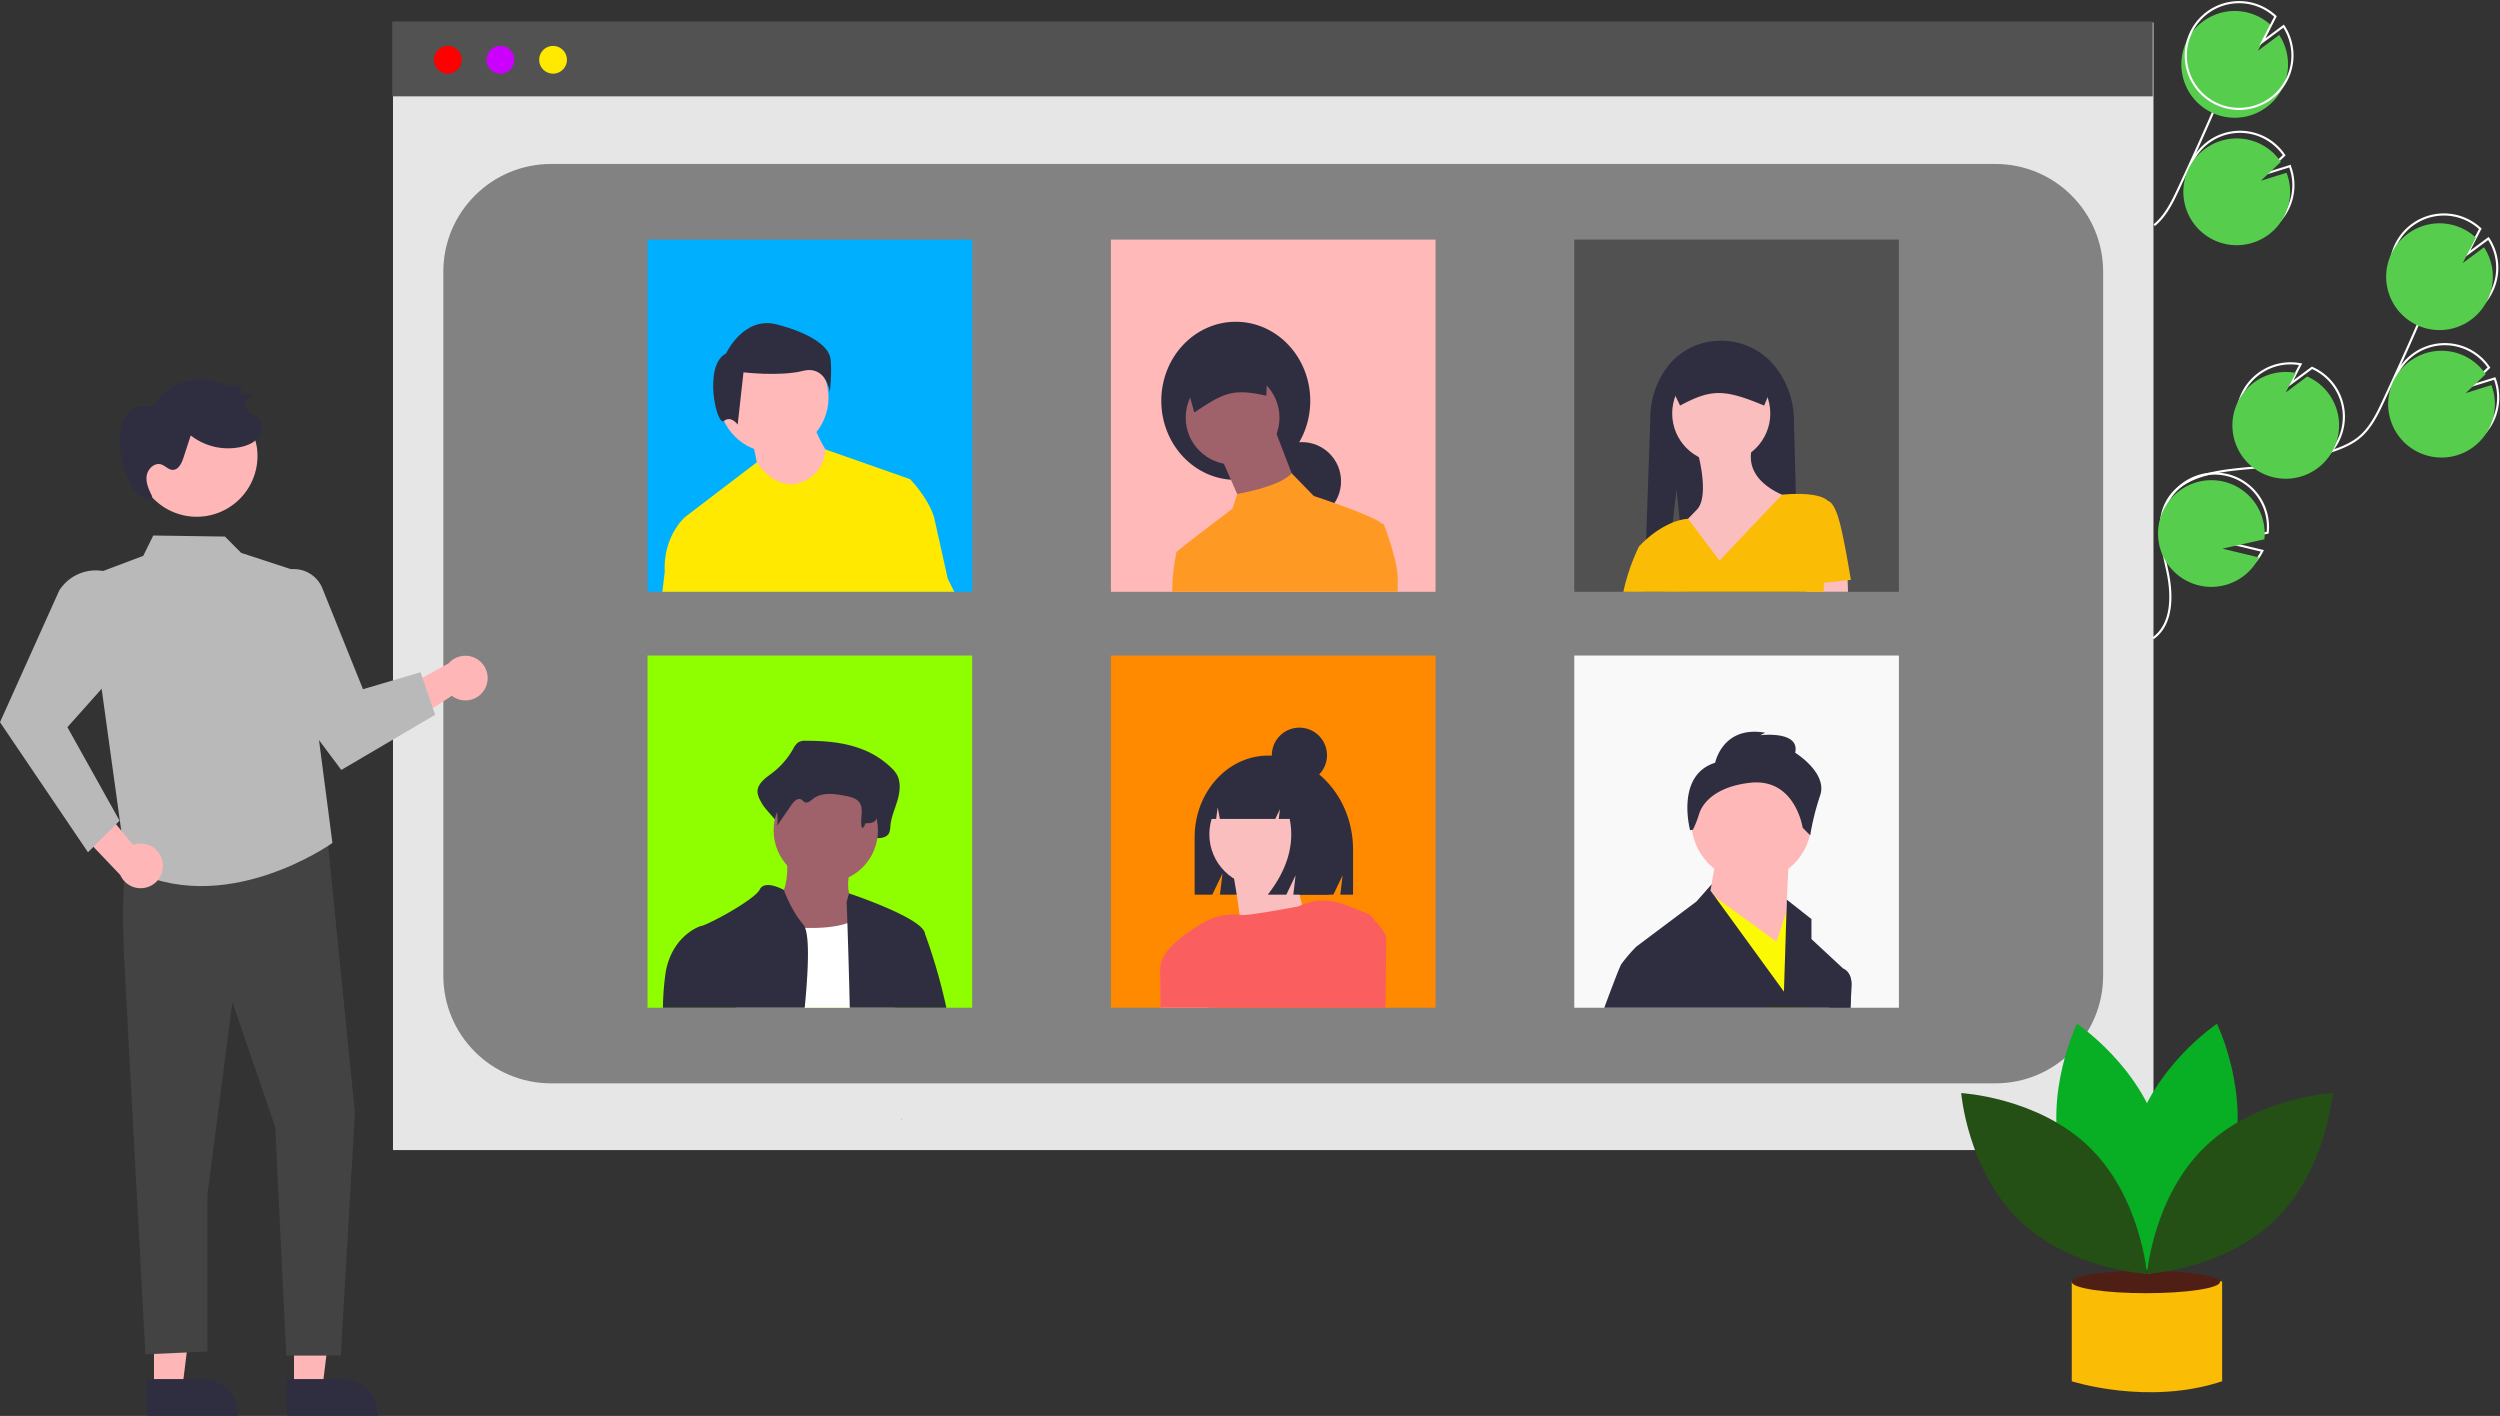 <svg width="1160" height="657" fill="none" xmlns="http://www.w3.org/2000/svg"><rect width="100%" height="100%" fill="#333333" stroke="none"/><g clip-path="url(#a)"><path d="M999.215 10.463H182.349v523.158h816.866V10.463Z" fill="#E6E6E6"/><path d="M925.857 76.08h-670.15c-27.614 0-50 22.386-50 50v326.591c0 27.614 22.386 50 50 50h670.15c27.615 0 50-22.386 50-50V126.08c0-27.614-22.385-50-50-50Z" fill="#828282"/><path d="M998.867 10H182v34.703h816.867V10Z" fill="#525252"/><path d="M207.788 34.174a6.432 6.432 0 1 0-6.432-6.432 6.432 6.432 0 0 0 6.432 6.432Z" fill="red"/><path d="M232.204 34.174a6.432 6.432 0 1 0 0-12.864 6.432 6.432 0 0 0 0 12.864Z" fill="#C0F"/><path d="M256.618 34.174a6.432 6.432 0 1 0 0-12.864 6.432 6.432 0 0 0 0 12.864Z" fill="#FFE900"/><path d="M451.095 111.167h-150.63v163.42h150.63v-163.42Z" fill="#00B0FF"/><path d="M666.095 111.167h-150.63v163.42h150.63v-163.42Z" fill="#FFB9B9"/><path d="M881.095 111.167h-150.63v163.42h150.63v-163.42Z" fill="#515151"/><path d="M451.095 304.167h-150.63v163.42h150.63v-163.42Z" fill="#8FFF00"/><path d="M666.095 304.167h-150.63v163.42h150.63v-163.42Z" fill="#FF8A00"/><path d="M881.095 304.167h-150.63v163.42h150.63v-163.42Z" fill="#F9F9F9"/><path d="M358.975 209.982c14.062 0 25.462-11.4 25.462-25.462 0-14.063-11.4-25.463-25.462-25.463s-25.462 11.4-25.462 25.463c0 14.062 11.4 25.462 25.462 25.462Z" fill="#FFB9B9"/><path d="M349.028 204.014s3.183 15.119 3.183 16.71c0 1.591 15.118 8.753 15.118 8.753l13.527-2.387 4.774-14.323s-7.957-11.935-7.957-16.71l-28.645 7.957Z" fill="#FFB9B9"/><path d="M336.894 164.006s8.084-17.516 23.579-13.474c15.494 4.042 24.252 10.105 24.926 16.168.674 6.063-.337 15.158-.337 15.158s-1.684-12.463-12.463-9.768c-10.779 2.694-27.621.673-27.621.673l-2.695 24.253s-3.031-4.379-6.4-1.684c-3.368 2.695-9.768-25.937 1.011-31.326Z" fill="#2F2E41"/><path d="m439.736 268.467-6.36-28.65c-3.19-9.55-11.14-17.5-11.14-17.5l-39.24-13.8h-.01a16.485 16.485 0 0 1-3.341 9.59 16.488 16.488 0 0 1-8.329 5.81c-11.94 3.97-20.16-9.41-20.16-9.41l-33.17 25.31s-10.34 8.76-9.54 25.47l-1.1 9.3h135.45l-3.06-6.12Z" fill="#FFE900"/><path d="M573.4 222.671c19.087 0 34.56-16.425 34.56-36.687 0-20.262-15.473-36.687-34.56-36.687-19.087 0-34.56 16.425-34.56 36.687 0 20.262 15.473 36.687 34.56 36.687Z" fill="#2F2E41"/><path d="M604.064 241.501c10.041 0 18.181-8.139 18.181-18.181 0-10.041-8.14-18.181-18.181-18.181s-18.181 8.14-18.181 18.181c0 10.042 8.14 18.181 18.181 18.181Z" fill="#2F2E41"/><path d="m591.402 198.971 9.74 25.323-24.674 10.39-2.167-4.911-7.574-17.166 24.675-13.636Z" fill="#9F616A"/><path d="M571.922 215.528c12.014 0 21.753-9.739 21.753-21.752 0-12.014-9.739-21.753-21.753-21.753-12.013 0-21.752 9.739-21.752 21.753 0 12.013 9.739 21.752 21.752 21.752Z" fill="#9F616A"/><path d="M554.142 191.39c13.672-9.123 17.76-11.304 33.431-7.78l.94-22.863-40.497 8.496 6.126 22.147Z" fill="#2F2E41"/><path d="m642.045 243.117-.6.07a.319.319 0 0 0-.05-.06c-2.38-2.38-13.74-6.71-22.21-9.71h-.01c-5.38-1.91-9.59-3.28-9.59-3.28l-10.24-10.53c-2.58 2.9-8.03 5.14-13.21 6.72a103.786 103.786 0 0 1-12.08 2.88h-.01l-2.12 6.77s-24.03 18.19-25.97 20.13h-.01v.02a1.057 1.057 0 0 0-.18.76v.05a88.19 88.19 0 0 0-1.86 17.65h104.64v-6.14c0-8.44-6.5-25.33-6.5-25.33Z" fill="#FE9A24"/><path d="M834.465 274.587h-51.74l-2.85-28.11-.17-1.71-.35-3.39-1.43-14.17-1.79 15.22-3.78 32.16h-9.4l.35-10.01.35-10.15.15-4.09 1.93-55.64a39.729 39.729 0 0 1 7.93-24.49 30.942 30.942 0 0 1 24.99-12.09 31.838 31.838 0 0 1 25.42 12.53 40.255 40.255 0 0 1 8.31 24.86l.89 33.68 1.19 45.4Z" fill="#2F2E41"/><path d="M798.656 214.608c12.568 0 22.758-10.189 22.758-22.758 0-12.569-10.19-22.758-22.758-22.758-12.569 0-22.759 10.189-22.759 22.758 0 12.569 10.19 22.758 22.759 22.758Z" fill="#FBBEBE"/><path d="M787.276 208.105s6.503 21.946 0 28.448c-6.502 6.502-8.128 8.941-8.128 8.941l18.695 25.196 32.511-39.827s-22.758-6.502-17.069-24.383l-26.009 1.625ZM857.485 274.587h-19.2l-.32-3.29-.29-3.04 8.84-1.11 10.66-1.33.12 3.41.19 5.36Z" fill="#FBBEBE"/><path d="M858.802 269.064s-3.251-20.319-5.69-28.447c-2.438-8.128-4.876-8.128-4.876-8.128h-.001v-.002c-2.87-2.87-9.77-3.38-14.96-3.3-3.64.04-6.44.36-6.44.36l-28.99 30.58-14.6-19.41v-.01a21.206 21.206 0 0 0-3.89.67c-1.095.279-2.171.63-3.22 1.05a44.206 44.206 0 0 0-12.33 7.91h-.01c-2.1 1.89-3.34 3.28-3.34 3.28a95.26 95.26 0 0 0-7.22 20.97h92.9l.21-4.18v-.008l12.457-1.335Z" fill="#FBBC05"/><path d="M779.556 188.192c14.698-7.924 20.736-7.589 39.013 0l4.877-11.881a8.45 8.45 0 0 0-8.438-8.439h-32.704a8.45 8.45 0 0 0-8.438 8.439l5.69 11.881ZM373.788 343.721a6.001 6.001 0 0 0-3.477.777 9.073 9.073 0 0 0-2.352 3.104 37.111 37.111 0 0 1-10.116 11.427c-3.005 2.202-6.827 4.948-6.313 9.008a12.199 12.199 0 0 0 1.465 3.802c2.773 5.598 10.34 9.924 9.596 16.311 2.755-4.612-.93-6.893 1.825-11.505 1.312-2.196 3.591-4.676 5.572-3.296.663.462 1.099 1.29 1.789 1.695 1.648.967 3.401-.882 4.86-2.191 5.03-4.515 12.182-3.332 18.442-1.925 2.954.664 6.2 1.535 7.947 4.359 2.297 3.714-2.182 7.724-3.314 11.922a2.292 2.292 0 0 0 1.373 2.699c.344.136.715.187 1.082.148 1.878-.185 4.103-.337 4.214-1.161 2.363.084 5.258-.184 6.271-2.644.309-.974.473-1.988.485-3.009.372-4.133 2.126-7.904 3.288-11.837 1.162-3.934 1.667-8.544-.294-12.031a13.9 13.9 0 0 0-2.569-3.123c-11.129-10.77-25.76-12.546-39.774-12.53Z" fill="#2F2E41"/><path d="M365.011 396.217s2.42 20.169-6.454 21.783c-8.874 1.613 8.068 29.043 8.068 29.043l40.338 4.841-9.682-32.27s-6.454-2.421-2.42-18.556-29.85-4.841-29.85-4.841Z" fill="#9F616A"/><path d="M383.164 409.529c13.367 0 24.203-10.836 24.203-24.203 0-13.367-10.836-24.203-24.203-24.203-13.367 0-24.203 10.836-24.203 24.203 0 13.367 10.836 24.203 24.203 24.203Z" fill="#9F616A"/><path d="M341.505 467.587c4.28-16.83 10.19-39.5 10.19-39.5s2.3.47 5.92 1a140.116 140.116 0 0 0 15.96 1.45c6.84.19 14.04-.26 19.61-2.19a18.372 18.372 0 0 0 5.79-3.09 11.157 11.157 0 0 0 1.94-2.01c9.68-12.91 13.71 36.3 13.71 36.3l.75 8.04h-73.87Z" fill="#fff"/><path d="M418.835 519.587c-.32 0-.64.01-.96.03l.46-.86c.16.27.32.55.5.83Z" fill="#FFB8B8"/><path d="M374.968 350.054a5.495 5.495 0 0 0-2.831.549 6.597 6.597 0 0 0-1.914 2.194 27.867 27.867 0 0 1-8.235 8.076c-2.447 1.557-5.558 3.497-5.139 6.367a7.953 7.953 0 0 0 1.192 2.687 21.144 21.144 0 0 1 2.569 13.177l6.728-9.78c1.068-1.552 2.924-3.305 4.536-2.33.54.327.895.912 1.457 1.199 1.341.683 2.768-.623 3.956-1.549 4.094-3.191 9.917-2.355 15.012-1.361 2.405.47 5.047 1.085 6.469 3.082 2.363 3.317-.104 8.11 1.275 11.942a3.532 3.532 0 0 0 1.457-2.325c1.923.059 4.28-.13 5.104-1.869.251-.681.385-1.4.395-2.126.303-2.922 1.731-5.586 2.677-8.367.946-2.78 1.357-6.038-.239-8.503a10.285 10.285 0 0 0-2.092-2.207c-9.059-7.612-20.97-8.867-32.377-8.856ZM372.675 428.887c-5.52-6.31-8.8-15.51-8.95-15.92v-.01s-8.8-5.04-11.22-.2-25.01 16.94-27.43 16.94a.302.302 0 0 1-.06.02c-.96.32-12.98 4.69-16.07 20.96a121.799 121.799 0 0 0-1.34 16.91h65.79c.68-7.13 1.19-13.8 1.39-19.56.29-8.03.01-14.27-1.21-17.49a5.084 5.084 0 0 0-.9-1.65ZM429.246 433.427c-.04-.19-.07-.35-.1-.5a3.735 3.735 0 0 0-.54-1.2.063.063 0 0 1-.01-.03c-4.66-7.22-34.63-17.16-34.63-17.16l-1.12 3.87s.14 3.82.34 9.94c.2 5.73.44 13.47.67 21.97.16 5.55.3 11.43.43 17.27h44.83a261.864 261.864 0 0 0-9.87-34.16Z" fill="#2F2E41"/><path d="m848.686 467.587 3.43-16.76 3.19-1.35.02.01c.29.11 3.76 1.58 3.76 7.15 0 1.12-.171 5.15-.451 10.95h-9.949Z" fill="#575A89"/><path d="M812.658 409.046c15.385 0 27.856-12.471 27.856-27.855s-12.471-27.856-27.856-27.856c-15.384 0-27.855 12.472-27.855 27.856 0 15.384 12.471 27.855 27.855 27.855Z" fill="#FFB8B8"/><path d="m830.068 397.44-2.322 47.586-35.98-20.891 4.642-26.695h33.66Z" fill="#FFB8B8"/><path d="m840.515 447.347-2.36 20.24h-18.89l-20.5-39.39-5.78-11.09-2.77-1.81 3.21-.73 2.53 1.83 28.31 20.51 4.54-13.63.12-.35 1.14-3.43 10.45 27.85Z" fill="#FBFA04"/><path d="M795.828 353.916s3.482-17.41 23.213-13.928l-2.321 1.16s18.57-2.321 16.249 8.125c0 0 15.088 9.285 11.606 19.731a118.096 118.096 0 0 0-4.642 18.57l-3.482-3.482s-3.482-23.213-24.374-20.891c-15.669 1.741-22.052 9.14-23.684 14.472a47.103 47.103 0 0 1-2.868 7.294l-1.304.286s-6.963-25.534 11.607-31.337ZM855.326 449.487l-.02-.01-14.79-13.74v-9.28l-11.42-9-.17 5.47-1.18 37.19-18.99-26.12-12.8-17.6-2.3-3.15.56-2.95-7.09 8.03-25.66 19.25-2.2 1.65a69.913 69.913 0 0 0-6.96 8.12c-.69 1.03-3.83 9.23-7.92 20.24h114.25c.28-5.8.45-9.83.45-10.95 0-5.57-3.47-7.04-3.76-7.15ZM588.488 350.593c-18.876 0-34.177 16.982-34.177 37.93v26.615h8.185l4.739-9.861-1.185 9.861h52.613l4.308-8.965-1.077 8.965h5.924V394.24c0-24.105-17.609-43.647-39.33-43.647Z" fill="#2F2E41"/><path d="M560.905 467.587h-22.23l-.21-18.13c-.01-.19-.01-.37-.01-.56l4.45-5.01.08-.09 16.99 10.76.93 13.03Z" fill="#D0CDE1"/><path d="M585.464 411.419c13.438 0 24.331-10.894 24.331-24.331 0-13.438-10.893-24.332-24.331-24.332-13.438 0-24.331 10.894-24.331 24.332 0 13.437 10.893 24.331 24.331 24.331Z" fill="#FBBEBE"/><path d="M571.515 401.686s7.137 36.983 3.893 40.876c-3.244 3.893 34.388-7.137 34.388-7.137s-12.328-25.304-5.84-39.578l-32.441 5.839Z" fill="#FBBEBE"/><path d="M637.525 426.697h-.01a5.585 5.585 0 0 0-2.79-2.72c-4.77-2.01-8.88-3.55-12.26-4.72a25.928 25.928 0 0 0-18.34.57c-.57.23-1.13.48-1.68.76 0 0-23.79 4.53-26.62 3.96-.21-.04-.43-.07-.64-.09a11.355 11.355 0 0 0-1.29-.11 28.503 28.503 0 0 0-15.8 3.92c-7.81 4.53-19.39 12.56-19.63 20.38l-.22.25.22 18.69h104.42c.21-17.91.33-31.37.33-32.28 0-2.83-5.69-8.61-5.69-8.61Z" fill="#FB5E5E"/><path d="M598.204 361.042a17.924 17.924 0 0 0-14.143-7.218h-.671c-12.937 0-23.425 11.707-23.425 26.149h4.335l.7-5.329 1.026 5.329h25.711l2.154-4.509-.538 4.509h5.058c2.36 11.721-1.031 23.443-10.174 35.165h8.616l4.308-9.017-1.077 9.017h16.425l3.231-20.739c0-15.531-9.024-28.701-21.536-33.357Z" fill="#2F2E41"/><path d="M602.926 363.225c7.07 0 12.801-5.731 12.801-12.801s-5.731-12.801-12.801-12.801-12.801 5.731-12.801 12.801 5.731 12.801 12.801 12.801Z" fill="#2F2E41"/></g><path d="M225.068 319.477a10.285 10.285 0 0 1-15.408 3.364l-30.611 19.971.093-18.993 29.055-16.053a10.34 10.34 0 0 1 16.871 11.711ZM71.457 644.189H84.59l6.248-50.655-19.383.001.002 50.654Z" fill="#FFB6B6"/><path d="m68.107 656.919 42.345-.002v-.535A16.482 16.482 0 0 0 93.97 639.9l-25.864.001v17.018Z" fill="#2F2E41"/><path d="M136.429 644.189h13.132l6.248-50.655-19.382.001.002 50.654Z" fill="#FFB6B6"/><path d="m133.079 656.919 42.346-.002v-.535a16.482 16.482 0 0 0-16.482-16.482h-.001l-25.863.001v17.018Z" fill="#2F2E41"/><path d="m151.587 385.703 13.086 130.581-6.543 112.712h-25.298l-5.114-106.023-19.896-57.975-11.58 89.342v72.743l-28.781 1.332-9.551-178.108s-3.245-49.816 3.23-55.92c6.473-6.104 90.447-8.684 90.447-8.684Z" fill="#434343"/><path d="m40.01 267.876 26.448-9.957 4.655-9.438 33.25.483 7.533 7.568 25.892 8.482 16.463 126.124s-50.674 36.217-95.654 11.194L40.01 267.876Z" fill="#B9B9B9"/><path d="m201.885 331.668-43.52 25.586-36.262-48.506v-30.425a14.256 14.256 0 0 1 15.716-14.186 14.267 14.267 0 0 1 11.773 8.861l18.833 46.792 26.711-7.892 6.749 19.77Z" fill="#B9B9B9"/><path d="M75.422 399.902a10.285 10.285 0 0 0-13.685-7.838L38.54 363.819l-5.617 18.144 22.889 24.04a10.34 10.34 0 0 0 19.61-6.101Z" fill="#FFB6B6"/><path d="m40.823 395.454 14.658-14.659-24.208-43.377 35.11-39.354-2.026-15.877a20.065 20.065 0 0 0-4.232-9.989 20.07 20.07 0 0 0-32.674 1.868L0 335.107l.137.203 40.686 60.144Z" fill="#B9B9B9"/><path d="M63.392 215.713a28.194 28.194 0 0 0 55.869-7.604l-.054-.4a28.19 28.19 0 0 0-11.118-18.247 28.188 28.188 0 0 0-39.147 5.613 28.195 28.195 0 0 0-5.542 20.637l-.008.001Z" fill="#FFB6B6"/><path d="M70.567 230.234c-1.448-2.94-2.935-6.098-2.528-9.351.406-3.252 3.596-6.361 6.728-5.395 1.874.579 3.29 2.428 5.247 2.523 2.694.13 4.239-2.953 5.077-5.517l3.415-10.44a28.253 28.253 0 0 0 23.461 5.302c3.171-.725 6.374-2.139 8.234-4.807 1.86-2.668 1.849-6.807-.703-8.825-1.25-.989-2.915-1.365-4.111-2.421a4.61 4.61 0 0 1-1.137-5.374 4.608 4.608 0 0 1 4.816-2.642l-8.599-1.075 2.562-4.634a8.465 8.465 0 0 1-6.729 1.235c-2.313-.417-4.492-1.369-6.755-2.005a26.006 26.006 0 0 0-28.922 12.145 11.01 11.01 0 0 0-12.002 3.466c-2.302 2.921-2.928 6.82-3.017 10.538a45.72 45.72 0 0 0 4.661 21.18 17.34 17.34 0 0 0 3.915 5.554 7.847 7.847 0 0 0 6.29 2.058" fill="#2F2E41"/><path d="M999.001 296.165c9.039-6.346 9.039-19.669 6.799-30.487-2.25-10.818-5.68-22.62-.58-32.421 7.32-14.086 26.58-14.933 42.38-16.439a148.975 148.975 0 0 0 34.4-7.462c4.46-1.54 8.93-3.338 12.59-6.328 5.26-4.306 8.35-10.657 11.23-16.818 9.6-20.525 18.72-41.269 27.35-62.233" stroke="#fff" stroke-miterlimit="10"/><path d="M1124.38 207.105a24.716 24.716 0 0 1-9.04-6.85 24.719 24.719 0 0 1-5.05-10.171c-.87-3.735-.86-7.622.02-11.354a24.798 24.798 0 0 1 5.09-10.151 24.72 24.72 0 0 1 20.23-8.862c3.83.191 7.56 1.27 10.9 3.151a24.757 24.757 0 0 1 8.35 7.688l-9.27 8.767 11.91-3.704a24.68 24.68 0 0 1-.49 18.868 24.281 24.281 0 0 1-3.61 5.82 24.74 24.74 0 0 1-29.04 6.798ZM1156.6 134.319a24.849 24.849 0 0 0 2.04-12.091 24.787 24.787 0 0 0-4.02-11.585l-9.86 7.33 6.09-11.8a24.767 24.767 0 0 0-13.93-6.472c-5.21-.626-10.48.421-15.05 2.989a24.733 24.733 0 0 0-10.4 11.3 24.734 24.734 0 0 0-1.74 15.263 24.766 24.766 0 0 0 7.59 13.353 24.736 24.736 0 0 0 39.28-8.287ZM1052.78 215.993a24.72 24.72 0 0 1-12.52-12.427 24.796 24.796 0 0 1-1.08-17.614 24.81 24.81 0 0 1 10.92-13.857 24.749 24.749 0 0 1 17.37-3.064l-4.68 9.068 9.98-7.419a24.739 24.739 0 0 1 13.13 13.752 24.772 24.772 0 0 1 1.65 9.522 24.737 24.737 0 0 1-7.67 17.334 24.832 24.832 0 0 1-8.16 5.172 24.757 24.757 0 0 1-9.52 1.652c-3.25-.08-6.45-.8-9.42-2.119ZM1042.22 264.46a24.746 24.746 0 0 1-15.85 4.747 24.757 24.757 0 0 1-15.29-6.3 24.825 24.825 0 0 1-7.91-14.533 24.772 24.772 0 0 1 3.01-16.271 24.75 24.75 0 0 1 12.58-10.739 24.749 24.749 0 0 1 16.54-.408 24.755 24.755 0 0 1 13.09 10.105 24.782 24.782 0 0 1 3.81 16.103l-19.45 4.339 16.97 4.083a24.626 24.626 0 0 1-7.5 8.874Z" stroke="#FEFEFE" stroke-miterlimit="10"/><path d="M999.558 104.504c5.262-4.307 8.352-10.658 11.232-16.819a1434.95 1434.95 0 0 0 27.35-62.232" stroke="#fff" stroke-miterlimit="10"/><path d="M1029.36 108.58a24.668 24.668 0 0 1-9.05-6.85 24.833 24.833 0 0 1-5.05-10.17c-.87-3.736-.86-7.623.03-11.355a24.66 24.66 0 0 1 5.08-10.15 24.774 24.774 0 0 1 9.07-6.816 24.777 24.777 0 0 1 11.16-2.047 24.757 24.757 0 0 1 19.26 10.84l-9.27 8.766 11.91-3.704a24.726 24.726 0 0 1-.49 18.869 24.3 24.3 0 0 1-3.62 5.819 24.73 24.73 0 0 1-29.03 6.798Z" stroke="#FEFEFE" stroke-miterlimit="10"/><path d="M1122.85 210.179a24.679 24.679 0 0 1-9.05-6.85 24.7 24.7 0 0 1-5.04-10.171 24.61 24.61 0 0 1 .02-11.354 24.667 24.667 0 0 1 5.08-10.152 24.73 24.73 0 0 1 9.08-6.815 24.734 24.734 0 0 1 30.41 8.793l-9.27 8.766 11.91-3.703a24.725 24.725 0 0 1-.49 18.868 24.601 24.601 0 0 1-3.61 5.82 24.74 24.74 0 0 1-29.04 6.798ZM1154.55 138.417a24.845 24.845 0 0 0 2.04-12.091 24.788 24.788 0 0 0-4.02-11.584l-9.86 7.329 6.09-11.799a24.733 24.733 0 0 0-28.98-3.483 24.723 24.723 0 0 0-10.4 11.3 24.803 24.803 0 0 0-1.74 15.262 24.759 24.759 0 0 0 21.59 19.658c5.21.564 10.47-.546 15.02-3.168a24.754 24.754 0 0 0 10.26-11.424ZM1050.56 220.007a24.756 24.756 0 0 1-12.52-12.428 24.738 24.738 0 0 1-1.07-17.613 24.726 24.726 0 0 1 10.92-13.857 24.708 24.708 0 0 1 17.36-3.065l-4.67 9.068 9.97-7.418a24.776 24.776 0 0 1 7.96 5.589 24.768 24.768 0 0 1 5.16 8.163 24.745 24.745 0 0 1-.46 18.949 24.758 24.758 0 0 1-13.71 13.073 24.745 24.745 0 0 1-18.94-.461ZM1040.68 267.534a24.718 24.718 0 0 1-31.13-1.553 24.717 24.717 0 0 1-7.91-14.533 24.772 24.772 0 0 1 3.01-16.271 24.75 24.75 0 0 1 12.58-10.739 24.714 24.714 0 0 1 16.53-.408 24.778 24.778 0 0 1 13.1 10.105 24.775 24.775 0 0 1 3.8 16.103l-19.45 4.339 16.97 4.083a24.528 24.528 0 0 1-7.5 8.874ZM1027.82 111.654a24.833 24.833 0 0 1-9.05-6.85 24.812 24.812 0 0 1-5.02-21.525 24.906 24.906 0 0 1 5.08-10.151 24.809 24.809 0 0 1 9.08-6.815 24.727 24.727 0 0 1 22.06 1.105 24.755 24.755 0 0 1 8.35 7.688l-9.27 8.766 11.91-3.704a24.68 24.68 0 0 1-.49 18.869c-.92 2.1-2.14 4.06-3.61 5.819a24.74 24.74 0 0 1-29.04 6.798ZM1059.53 39.893a24.726 24.726 0 0 0 2.03-12.091 24.774 24.774 0 0 0-4.01-11.585l-9.86 7.33 6.08-11.8a24.737 24.737 0 0 0-39.38 7.817 24.805 24.805 0 0 0-1.74 15.263 24.762 24.762 0 0 0 7.59 13.353 24.732 24.732 0 0 0 29.02 3.136 24.772 24.772 0 0 0 10.27-11.423Z" fill="#57CD4D"/><path d="M1061.57 35.794a24.619 24.619 0 0 0 2.04-12.091 24.787 24.787 0 0 0-4.02-11.584l-9.85 7.33 6.08-11.8a24.737 24.737 0 0 0-39.38 7.817 24.805 24.805 0 0 0-1.74 15.262 24.761 24.761 0 0 0 7.59 13.353 24.731 24.731 0 0 0 29.02 3.136 24.75 24.75 0 0 0 10.26-11.423Z" stroke="#FEFEFE" stroke-miterlimit="10"/><path d="M966.78 594.562h-5.482v46.344s35.383 11.461 69.772 0v-46.344h-64.29Z" fill="#FBBC05"/><path d="M995.684 600.044c18.986 0 34.386-2.343 34.386-5.232 0-2.89-15.4-5.233-34.386-5.233-18.991 0-34.386 2.343-34.386 5.233 0 2.889 15.395 5.232 34.386 5.232Z" fill="#4F1F15"/><path d="M1035.65 539.192c-8.67 32.064-38.382 51.923-38.382 51.923s-15.648-32.129-6.974-64.193C998.969 494.858 1028.68 475 1028.68 475s15.65 32.128 6.97 64.192Z" fill="#08AE23"/><path d="M956.741 539.192c8.674 32.064 38.386 51.923 38.386 51.923s15.653-32.129 6.973-64.193C993.426 494.858 963.714 475 963.714 475s-15.648 32.128-6.973 64.192Z" fill="#08AE23"/><path d="M969.488 532.301c23.802 23.17 26.71 58.787 26.71 58.787s-35.685-1.948-59.488-25.118C912.907 542.801 910 507.183 910 507.183s35.685 1.949 59.488 25.118Z" fill="#245015"/><path d="M1022.91 532.301c-23.804 23.17-26.712 58.787-26.712 58.787s35.682-1.948 59.492-25.118c23.8-23.169 26.71-58.787 26.71-58.787s-35.69 1.949-59.49 25.118Z" fill="#245015"/><defs><clipPath id="a"><path fill="#fff" transform="translate(182 10)" d="M0 0h817.215v523.621H0z"/></clipPath></defs></svg>